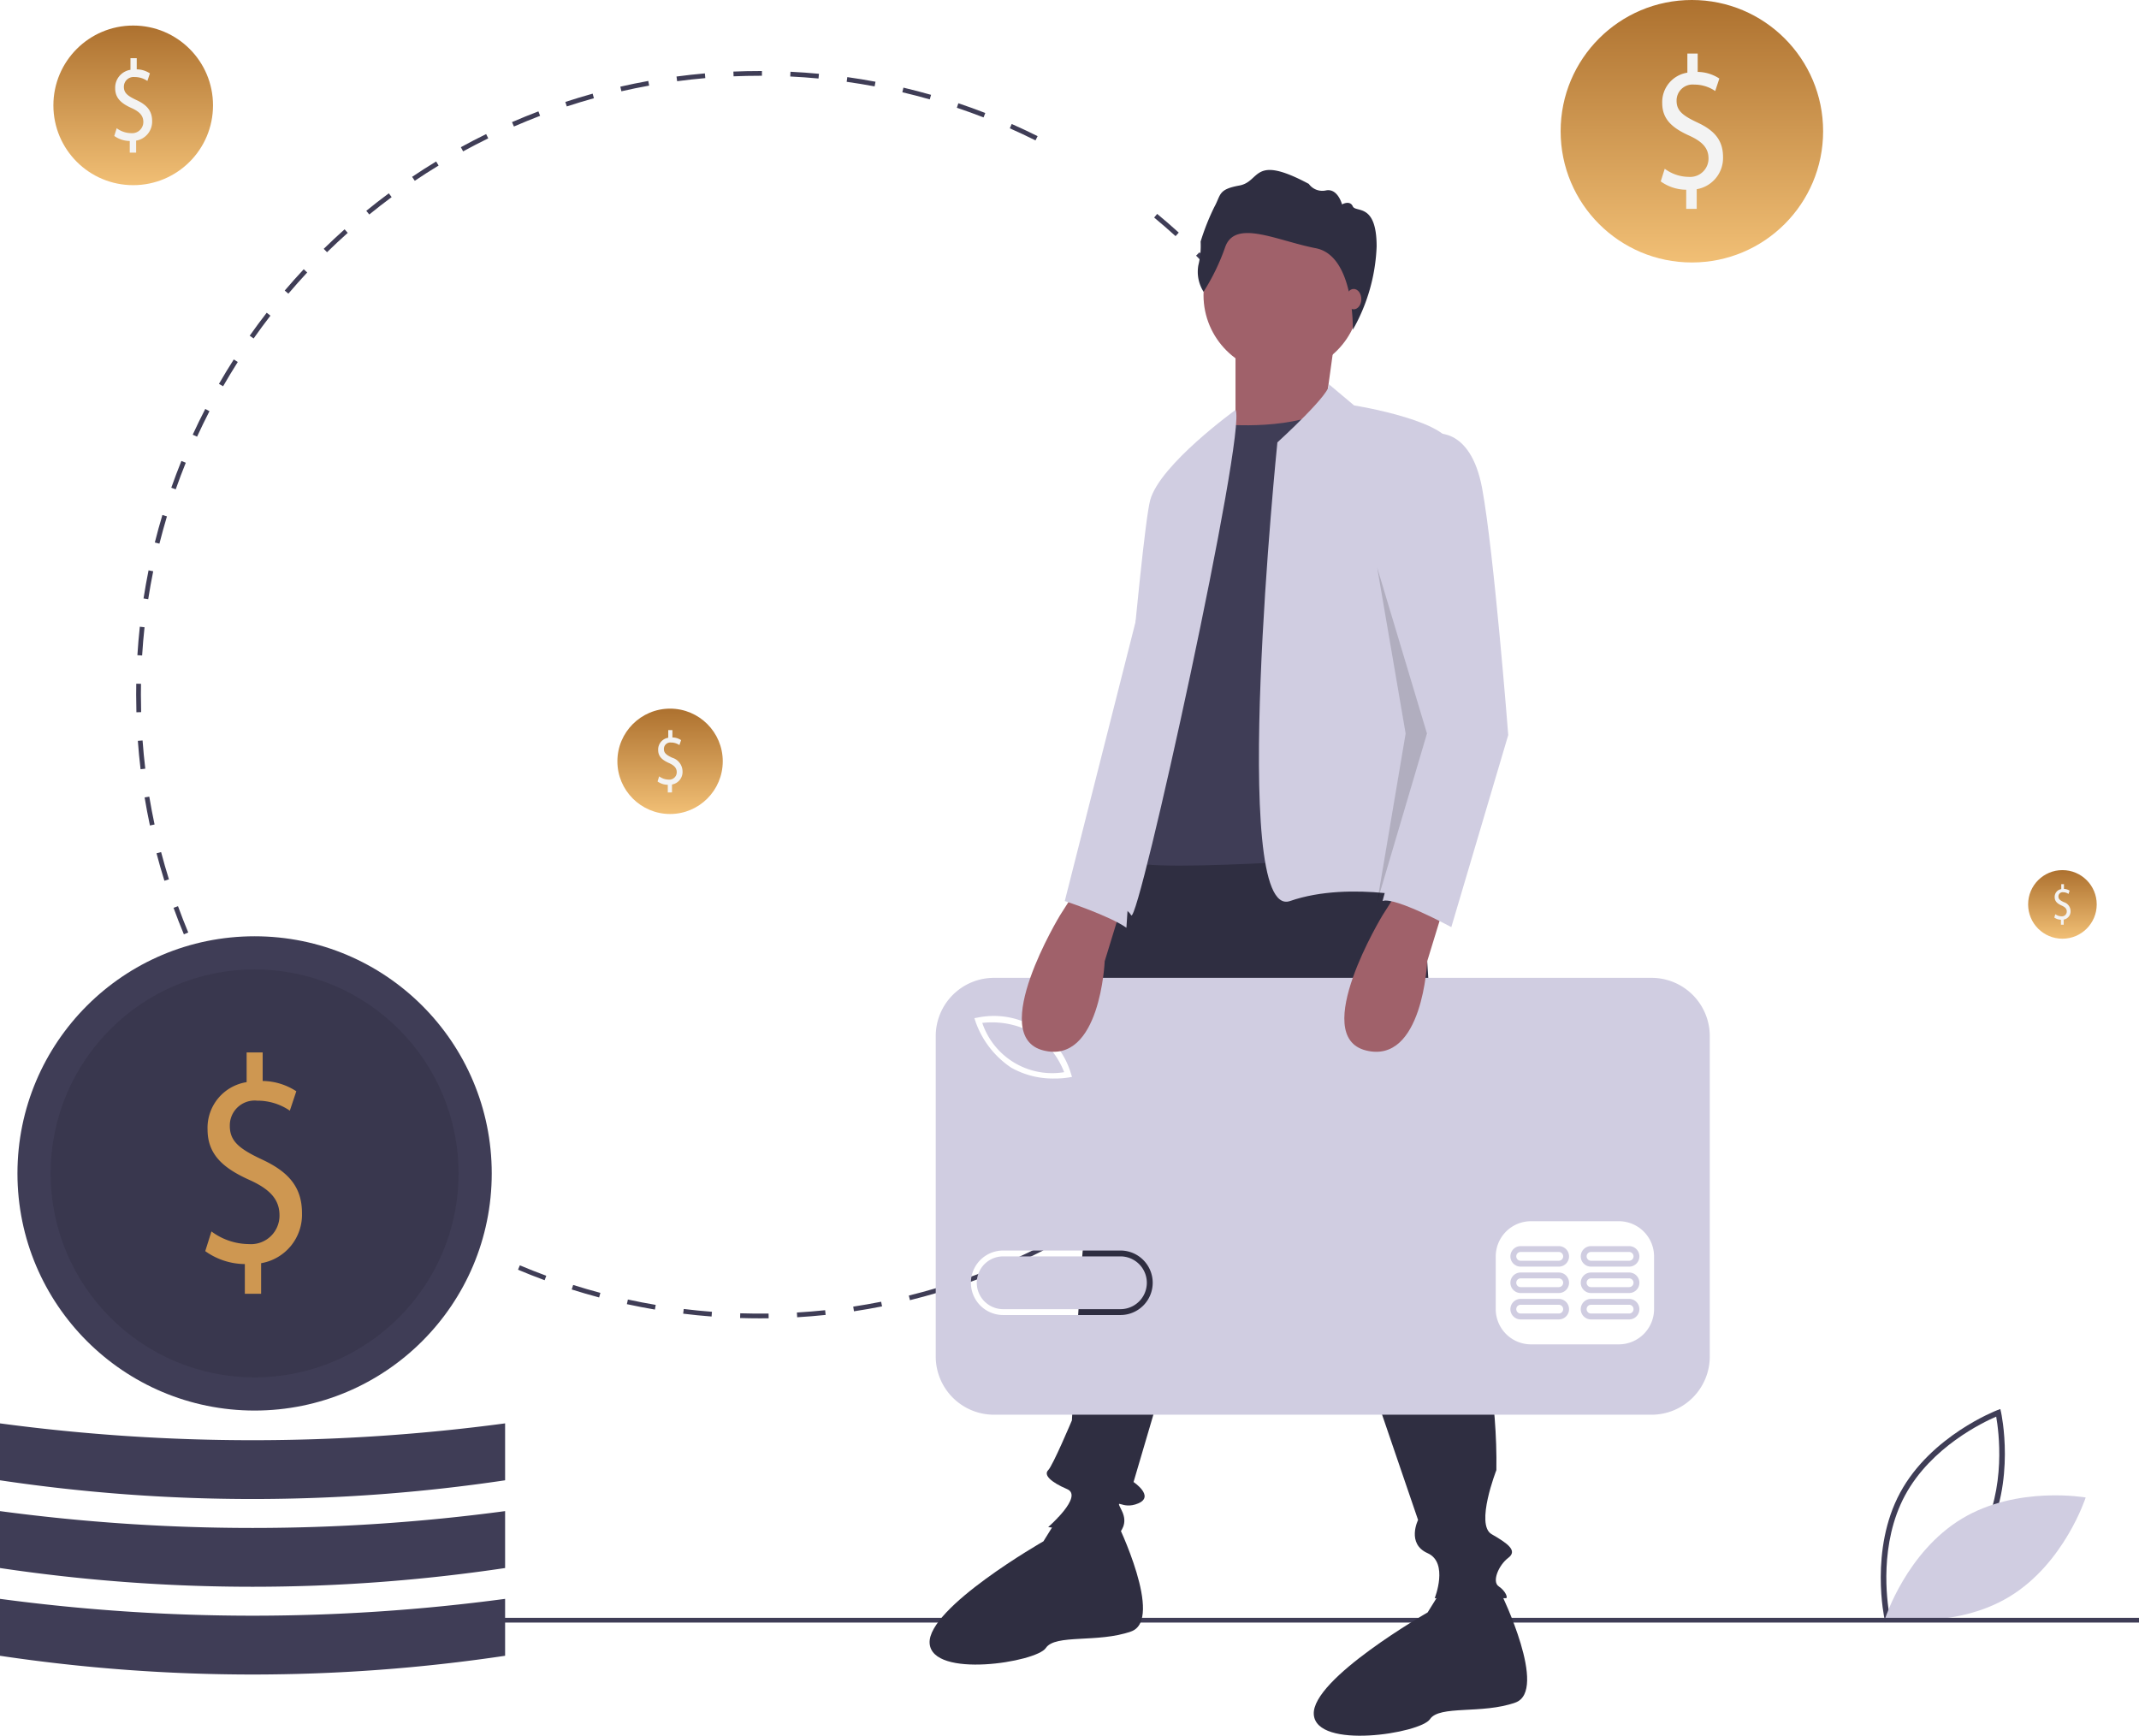 <svg xmlns="http://www.w3.org/2000/svg" xmlns:xlink="http://www.w3.org/1999/xlink" width="292.533" height="237.382" viewBox="0 0 292.533 237.382"><defs><clipPath id="a"><rect width="292.533" height="237.382" fill="none"/></clipPath><linearGradient id="b" x1="0.5" x2="0.5" y2="1" gradientUnits="objectBoundingBox"><stop offset="0" stop-color="#ad712f"/><stop offset="1" stop-color="#f1bf75"/></linearGradient></defs><g clip-path="url(#a)"><g transform="translate(-41.734 -76.818)"><g transform="translate(41.734 86.527)"><path d="M964.622,681.973c-.021-.094-2.083-9.5,2.128-17.3s13.2-11.252,13.289-11.286l.411-.154.1.428c.021.094,2.083,9.5-2.128,17.3s-13.2,11.252-13.289,11.286l-.411.154Zm15.264-27.7c-1.8.774-8.906,4.164-12.462,10.759s-2.484,14.4-2.141,16.324c1.8-.773,8.9-4.157,12.462-10.759s2.483-14.394,2.142-16.324Z" transform="translate(-706.884 -470.239)" fill="#3f3d56"/><path d="M976.5,692.82c-7.567,4.552-10.481,13.595-10.481,13.595s9.354,1.661,16.921-2.891,10.481-13.595,10.481-13.595S984.061,688.267,976.5,692.82Z" transform="translate(-708.179 -494.837)" fill="#d0cde1"/><path d="M313.714,259.587c-.9,0-1.809-.014-2.7-.042l.02-.648c1.281.04,2.589.051,3.876.033l.009.649Q314.316,259.587,313.714,259.587Zm5.106-.15-.038-.647c1.283-.076,2.583-.182,3.862-.316l.068.645c-1.29.135-2.6.243-3.892.319Zm-11.706-.1c-1.294-.1-2.6-.229-3.886-.387l.079-.644c1.275.156,2.572.285,3.856.384Zm19.472-.713-.1-.641c1.275-.194,2.559-.418,3.817-.668l.126.636c-1.268.252-2.562.478-3.846.673Zm-27.222-.237c-1.278-.217-2.568-.466-3.834-.74l.138-.634c1.257.273,2.537.52,3.805.735Zm34.88-1.285-.156-.63c1.251-.309,2.51-.651,3.74-1.016l.184.622c-1.24.368-2.508.712-3.769,1.024Zm-42.51-.372c-1.254-.333-2.515-.7-3.75-1.091l.2-.618c1.225.387,2.477.751,3.721,1.082Zm50-1.849-.213-.613c1.214-.422,2.436-.879,3.63-1.357l.241.6c-1.2.482-2.434.942-3.658,1.367Zm-57.451-.508c-1.218-.448-2.443-.93-3.641-1.435l.252-.6c1.189.5,2.4.98,3.613,1.425Zm64.693-2.39-.269-.59c1.166-.53,2.338-1.1,3.484-1.681l.3.578c-1.155.59-2.336,1.16-3.511,1.694Zm6.94-3.548-.321-.563c1.118-.638,2.235-1.309,3.318-1.994l.346.548c-1.091.69-2.216,1.367-3.343,2.009Zm6.591-4.17-.371-.531c1.053-.736,2.1-1.506,3.123-2.29l.4.514c-1.027.79-2.086,1.566-3.148,2.307Zm-98.86-.913c-1.047-.76-2.093-1.557-3.109-2.368l.4-.507c1.008.8,2.046,1.6,3.085,2.35Zm105.047-3.842-.418-.5c.981-.828,1.958-1.691,2.9-2.565l.44.476c-.952.881-1.937,1.75-2.926,2.585Zm-111.152-1.033c-.975-.854-1.944-1.742-2.879-2.64l.449-.468c.928.891,1.89,1.773,2.857,2.62Zm116.884-4.268-.462-.455c.9-.917,1.8-1.866,2.66-2.82l.482.434c-.866.962-1.768,1.918-2.68,2.841ZM251.9,233.068c-.895-.941-1.778-1.913-2.626-2.89l.49-.425c.841.969,1.718,1.934,2.606,2.868ZM379.649,228.4l-.5-.412c.817-.995,1.622-2.021,2.393-3.052l.519.388C381.283,226.368,380.472,227.4,379.649,228.4Zm-132.863-1.231c-.8-1.015-1.594-2.063-2.351-3.115l.526-.379c.751,1.044,1.536,2.084,2.333,3.091Zm137.542-5.026-.537-.364c.723-1.065,1.432-2.161,2.106-3.259l.553.34C385.771,219.97,385.057,221.074,384.328,222.147Zm-142.1-1.307c-.707-1.083-1.4-2.2-2.056-3.314l.559-.329c.653,1.108,1.339,2.214,2.041,3.289Zm146.191-5.355-.568-.314c.623-1.127,1.228-2.284,1.8-3.44l.582.288c-.575,1.164-1.185,2.33-1.813,3.466Zm3.464-7.012-.594-.26c.517-1.18,1.013-2.389,1.475-3.593l.606.232c-.466,1.213-.966,2.431-1.487,3.621Zm-156.937-1.4c-.5-1.193-.973-2.414-1.415-3.629l.61-.222c.438,1.206.911,2.417,1.4,3.6Zm159.742-5.908-.616-.2c.4-1.22.787-2.466,1.135-3.706l.625.175c-.351,1.249-.737,2.5-1.144,3.734Zm-162.407-1.421c-.386-1.236-.749-2.5-1.078-3.754l.627-.165c.327,1.245.687,2.5,1.07,3.725Zm164.521-6.1-.632-.147c.29-1.25.556-2.527.789-3.794l.638.117C397.362,191.1,397.095,192.39,396.8,193.65Zm-166.5-1.458c-.27-1.267-.515-2.557-.728-3.837l.64-.106c.211,1.27.454,2.551.722,3.808Zm167.915-6.222-.643-.088c.174-1.27.322-2.566.438-3.85l.646.058C398.54,183.385,398.391,184.691,398.216,185.971ZM229.022,184.49c-.153-1.284-.279-2.592-.373-3.887l.647-.048c.094,1.286.219,2.583.371,3.858Zm169.9-6.295-.648-.029c.058-1.285.087-2.589.087-3.874h.649C399.009,175.587,398.979,176.9,398.921,178.195ZM228.452,176.7c-.022-.8-.033-1.607-.034-2.411q0-.749.013-1.495l.649.011q-.013.74-.013,1.483c0,.8.011,1.6.033,2.393Zm.782-7.767-.647-.041c.081-1.3.193-2.6.332-3.891l.645.07c-.138,1.276-.249,2.575-.329,3.861Zm168.707-3.957c-.13-1.279-.308-1.9-.5-3.175l.642-.095c.189,1.283.352,2.262.483,3.551Zm-167.873-3.746-.641-.1c.2-1.283.43-2.576.686-3.844l.636.129c-.254,1.258-.484,2.542-.681,3.815Zm166.722-3.248c-.247-1.265-.526-2.539-.83-3.786l.63-.153c.306,1.256.587,2.54.836,3.814ZM231.6,153.638l-.629-.158c.315-1.256.664-2.523,1.037-3.765l.621.187C232.263,151.135,231.917,152.391,231.6,153.638Zm163.353-3.183c-.362-1.235-.757-2.477-1.175-3.693l.613-.211c.421,1.225.82,2.477,1.184,3.721Zm-161.12-4.249-.612-.215c.431-1.226.9-2.458,1.383-3.662l.6.243c-.483,1.194-.945,2.417-1.373,3.634Zm158.6-3.079c-.473-1.194-.98-2.392-1.506-3.561l.592-.266c.53,1.178,1.041,2.385,1.518,3.588Zm-155.69-4.12-.589-.271c.542-1.18,1.118-2.363,1.714-3.516l.576.3C237.859,136.663,237.286,137.837,236.749,139.008Zm152.516-2.93c-.581-1.145-1.2-2.293-1.828-3.41l.564-.32c.638,1.126,1.257,2.282,1.842,3.436Zm-148.956-3.966-.562-.324c.647-1.124,1.329-2.248,2.028-3.342l.547.349C241.628,129.88,240.951,131,240.309,132.111Zm145.145-2.768c-.685-1.091-1.4-2.178-2.133-3.231l.533-.37c.736,1.061,1.459,2.156,2.15,3.256Zm-140.97-3.769-.53-.374c.748-1.061,1.53-2.118,2.324-3.142l.512.4C246,123.472,245.226,124.521,244.484,125.574Zm136.558-2.592c-.782-1.024-1.6-2.042-2.42-3.025l.5-.417c.83.991,1.651,2.016,2.438,3.048Zm-131.806-3.535-.494-.421c.839-.986,1.714-1.967,2.6-2.916l.474.442C250.937,117.495,250.069,118.468,249.236,119.447Zm126.83-2.4c-.871-.948-1.775-1.888-2.686-2.794l.457-.46c.918.912,1.828,1.859,2.706,2.815ZM254.524,113.78l-.454-.464c.928-.907,1.887-1.8,2.852-2.666l.432.484c-.958.855-1.91,1.745-2.831,2.646Zm116.046-2.2c-.955-.866-1.941-1.72-2.93-2.539l.414-.5c1,.825,1.99,1.685,2.952,2.558ZM260.3,108.62l-.41-.5c1-.817,2.04-1.623,3.082-2.395l.386.521c-1.034.766-2.063,1.566-3.058,2.377Zm6.221-4.611-.362-.538c1.074-.722,2.179-1.43,3.285-2.1l.337.554c-1.1.668-2.195,1.37-3.26,2.087Zm6.612-4.022-.311-.569c1.136-.622,2.3-1.225,3.462-1.793l.285.583C275.419,98.771,274.263,99.37,273.136,99.987Zm78.28-1.5c-1.154-.575-2.336-1.131-3.514-1.651l.262-.593c1.187.524,2.378,1.084,3.541,1.664Zm-71.333-1.9-.258-.6c1.187-.514,2.4-1.008,3.609-1.467l.23.607C282.466,95.589,281.261,96.078,280.083,96.589Zm64.231-1.243c-1.2-.466-2.43-.91-3.654-1.321l.207-.615c1.233.414,2.471.861,3.681,1.331Zm-57-1.5-.2-.616c1.233-.4,2.49-.785,3.738-1.131l.173.625c-1.238.343-2.486.721-3.709,1.122Zm49.641-.964c-1.237-.353-2.5-.681-3.75-.976l.149-.631c1.261.3,2.532.628,3.779.983Zm-42.174-1.108-.144-.632c1.264-.289,2.551-.552,3.826-.782l.115.638C297.316,91.222,296.039,91.483,294.785,91.769Zm34.633-.67c-1.263-.237-2.55-.448-3.824-.627l.09-.642c1.284.18,2.581.393,3.854.632Zm-27.008-.706-.086-.643c1.284-.171,2.59-.315,3.881-.428l.056.646C304.98,90.08,303.685,90.223,302.41,90.393Zm19.334-.372c-1.278-.12-2.578-.213-3.865-.275l.032-.648c1.3.063,2.607.156,3.895.278Zm-11.615-.3-.027-.648c1.192-.05,2.407-.075,3.611-.075h.294l0,.649h-.292c-1.2,0-2.4.025-3.584.075Z" transform="translate(-209.797 -88.996)" fill="#3f3d56"/><rect width="237.724" height="0.649" transform="translate(54.809 211.549)" fill="#3f3d56"/><path d="M663.193,405l3.243,50.269s7.784,19.783,7.459,38.594c0,0-2.919,7.459-.649,8.757s3.568,2.27,2.27,3.243-2.27,3.243-1.3,3.892,1.3,1.622.973,1.622h-9.729s1.946-4.865-.973-6.162-1.3-4.54-1.3-4.54L641.464,437.11l-17.189,58.377s2.919,1.946.649,2.919-3.243-.973-2.27.973-.324,2.919-.324,3.243-9.729-.973-9.729-.973,4.865-4.216,2.595-5.189-3.243-1.946-2.595-2.595,3.243-6.811,3.243-6.811,1.3-23.351,1.622-24.324,0-5.513,0-7.784-.324-11.351.649-13.621,1.946-30.161,7.135-33.4S663.193,405,663.193,405Z" transform="translate(-469.249 -302.51)" fill="#2f2e41"/><path d="M588.622,699.482s6.486,13.3,1.946,14.919-10.378.324-11.675,2.27-15.567,4.216-15.891-.649,15.567-13.946,15.567-13.946l2.07-3.333Z" transform="translate(-435.866 -500.992)" fill="#2f2e41"/><path d="M750.622,729.482s6.486,13.3,1.946,14.919-10.378.324-11.675,2.27-15.567,4.216-15.891-.649,15.567-13.946,15.567-13.946l2.07-3.333Z" transform="translate(-545.326 -521.263)" fill="#2f2e41"/><circle cx="10.702" cy="10.702" r="10.702" transform="translate(164.594 19.954)" fill="#a0616a"/><path d="M534.632,112.025l-1.3,9.405-9.729,7.459-2.595-3.567V113Z" transform="translate(-352.039 -75.693)" fill="#a0616a"/><path d="M660.659,232.616s10.054.973,15.243-2.595l10.378,61.3s-36.648,2.919-38.269.973V273.155l6.486-31.134Z" transform="translate(-493.309 -184.284)" fill="#3f3d56"/><path d="M711.412,220.985l3.488,2.931s14.27,2.27,13.3,6.162L724.3,276.13l1.3,15.567s-11.027-2.919-19.459,0-1.733-62.724-1.733-62.724S712.14,221.946,711.412,220.985Z" transform="translate(-529.711 -178.179)" fill="#d0cde1"/><path d="M656.2,231.931s-10.378,7.489-11.675,12.353-5.513,56.107-5.513,56.107,1.946-.973,2.919.649S657.821,234.5,656.2,231.931Z" transform="translate(-487.228 -185.575)" fill="#d0cde1"/><path d="M676.829,147.387a5.116,5.116,0,0,1-.713-3.61,10.94,10.94,0,0,0,.312-3.253A32.2,32.2,0,0,1,678.3,135.8c.936-1.693.49-2.406,3.431-2.941s1.738-4.367,9.492-.223a2.274,2.274,0,0,0,2.362.891c1.6-.312,2.184,1.916,2.184,1.916s1.07-.624,1.471.267,3.261-.535,3.261,5.481a24.908,24.908,0,0,1-3.254,11.39s.239-10.119-5.064-11.144-11.007-4.011-12.388-.178a29.213,29.213,0,0,1-2.963,6.127Z" transform="translate(-512.23 -117.197)" fill="#2f2e41"/><ellipse cx="1.046" cy="1.395" rx="1.046" ry="1.395" transform="translate(184.085 29.807)" fill="#a0616a"/><path d="M592.057,491.591a11.674,11.674,0,0,0-6.837-1.307,10.08,10.08,0,0,0,11.2,6.736A11.683,11.683,0,0,0,592.057,491.591Z" transform="translate(-450.882 -360.097)" fill="#d0cde1"/><path d="M602.549,588.87H586.509a3.609,3.609,0,1,0,0,7.218h16.039a3.609,3.609,0,1,0,0-7.218Z" transform="translate(-449.315 -426.753)" fill="#d0cde1"/><path d="M663.485,471.412H573.557a7.966,7.966,0,0,0-7.966,7.966v43.815a7.966,7.966,0,0,0,7.966,7.966h89.928a7.966,7.966,0,0,0,7.966-7.966V479.378a7.966,7.966,0,0,0-7.966-7.966Zm-92.153,5.434a10.993,10.993,0,0,1,12.757,7.675l.141.437-.452.08a12.008,12.008,0,0,1-1.951.143,11.62,11.62,0,0,1-5.924-1.493,12.583,12.583,0,0,1-4.881-6.325l-.141-.437Zm19.521,40.679H574.814a4.411,4.411,0,0,1,0-8.822h16.039a4.411,4.411,0,1,1,0,8.822Zm72.979-.8a4.826,4.826,0,0,1-4.812,4.812h-12.03a4.826,4.826,0,0,1-4.812-4.812v-7.218a4.826,4.826,0,0,1,4.812-4.812h12.03a4.826,4.826,0,0,1,4.812,4.812Z" transform="translate(-437.619 -347.388)" fill="#d0cde1"/><path d="M814.542,606.8h-5.213a1.4,1.4,0,0,0,0,2.807h5.213a1.4,1.4,0,0,0,0-2.807Zm0,2h-5.213a.6.6,0,1,1,0-1.2h5.213a.6.6,0,0,1,0,1.2Z" transform="translate(-601.361 -438.867)" fill="#d0cde1"/><path d="M844.215,606.8H839a1.4,1.4,0,0,0,0,2.807h5.213a1.4,1.4,0,0,0,0-2.807Zm0,2H839a.6.6,0,0,1,0-1.2h5.213a.6.6,0,1,1,0,1.2Z" transform="translate(-621.41 -438.867)" fill="#d0cde1"/><path d="M814.542,595.67h-5.213a1.4,1.4,0,0,0,0,2.807h5.213a1.4,1.4,0,0,0,0-2.807Zm0,2h-5.213a.6.6,0,0,1,0-1.2h5.213a.6.6,0,0,1,0,1.2Z" transform="translate(-601.361 -431.348)" fill="#d0cde1"/><path d="M844.215,595.67H839a1.4,1.4,0,0,0,0,2.807h5.213a1.4,1.4,0,0,0,0-2.807Zm0,2H839a.6.6,0,0,1,0-1.2h5.213a.6.6,0,0,1,0,1.2Z" transform="translate(-621.41 -431.348)" fill="#d0cde1"/><path d="M814.542,584.542h-5.213a1.4,1.4,0,0,0,0,2.807h5.213a1.4,1.4,0,0,0,0-2.807Zm0,2h-5.213a.6.6,0,1,1,0-1.2h5.213a.6.6,0,0,1,0,1.2Z" transform="translate(-601.361 -423.829)" fill="#d0cde1"/><path d="M844.215,584.542H839a1.4,1.4,0,0,0,0,2.807h5.213a1.4,1.4,0,0,0,0-2.807Zm0,2H839a.6.6,0,0,1,0-1.2h5.213a.6.6,0,1,1,0,1.2Z" transform="translate(-621.41 -423.829)" fill="#d0cde1"/><path d="M751.557,436.291l-2.325,7.586s-.594,14.143-8.378,12.2,2.27-18.486,2.27-18.486l2.27-3.567Z" transform="translate(-554.045 -322.124)" fill="#a0616a"/><path d="M615.557,436.291l-2.325,7.586s-.594,14.143-8.378,12.2,2.27-18.486,2.27-18.486l2.27-3.567Z" transform="translate(-462.152 -322.124)" fill="#a0616a"/><path d="M760.822,241.88s5.189-1.3,6.811,7.459,3.567,33.729,3.567,33.729l-7.784,26.27s-7.784-4.216-9.405-3.567l6.125-22.806-5.152-23.247S759.524,241.88,760.822,241.88Z" transform="translate(-564.931 -192.251)" fill="#d0cde1"/><path d="M580.747,209.393l6.811,22.7-6.811,23.026,3.892-23.026Z" transform="translate(-392.402 -141.483)" opacity="0.15"/><path d="M631.686,297.021l-11.675,46.053s6.159,2.033,8.429,3.654Z" transform="translate(-474.39 -229.555)" fill="#d0cde1"/><circle cx="32.432" cy="32.432" r="32.432" transform="translate(2.387 118.338)" fill="#3f3d56"/><circle cx="27.891" cy="27.891" r="27.891" transform="translate(6.928 122.878)" opacity="0.1"/><path d="M262.964,535.88V531.82a9.426,9.426,0,0,1-5.413-1.769l.849-2.693a8.653,8.653,0,0,0,5.095,1.728,3.9,3.9,0,0,0,4.21-3.939c0-2.211-1.38-3.577-4-4.783-3.609-1.608-5.838-3.457-5.838-6.953a6.32,6.32,0,0,1,5.343-6.471v-4.06h2.194v3.9a8.608,8.608,0,0,1,4.6,1.407l-.885,2.653a7.818,7.818,0,0,0-4.458-1.367,3.4,3.4,0,0,0-3.75,3.457c0,2.09,1.309,3.135,4.387,4.582,3.644,1.688,5.484,3.778,5.484,7.355a6.726,6.726,0,0,1-5.59,6.833v4.18Z" transform="translate(-229.481 -368.652)" fill="#ce9751"/><path d="M240.079,741.073a234.165,234.165,0,0,1-69.079,0v-7.784a260.207,260.207,0,0,0,69.079,0Z" transform="translate(-171 -524.334)" fill="#3f3d56"/><path d="M240.079,704.073a234.165,234.165,0,0,1-69.079,0v-7.784a260.209,260.209,0,0,0,69.079,0Z" transform="translate(-171 -499.334)" fill="#3f3d56"/><path d="M240.079,667.073a234.165,234.165,0,0,1-69.079,0v-7.784a260.209,260.209,0,0,0,69.079,0Z" transform="translate(-171 -474.334)" fill="#3f3d56"/></g><g transform="translate(15 26)"><circle cx="10.915" cy="10.915" r="10.915" transform="translate(34.036 54.312)" fill="url(#b)"/><path d="M259.669,515.8v-1.589a3.689,3.689,0,0,1-2.118-.692l.332-1.054a3.387,3.387,0,0,0,1.994.676,1.527,1.527,0,0,0,1.648-1.541c0-.865-.54-1.4-1.565-1.872-1.412-.629-2.285-1.353-2.285-2.721a2.473,2.473,0,0,1,2.091-2.533v-1.589h.858v1.526a3.369,3.369,0,0,1,1.8.55L262.079,506a3.06,3.06,0,0,0-1.745-.535,1.329,1.329,0,0,0-1.468,1.353c0,.818.512,1.227,1.717,1.793,1.426.661,2.146,1.479,2.146,2.879a2.632,2.632,0,0,1-2.188,2.674V515.8Z" transform="translate(-215.189 -444.11)" fill="#f3f3f3"/></g><g transform="translate(92.133 119.421)"><circle cx="7.205" cy="7.205" r="7.205" transform="translate(34.036 54.312)" fill="url(#b)"/><path d="M258.949,511.405v-1.049a2.435,2.435,0,0,1-1.4-.457l.219-.7a2.235,2.235,0,0,0,1.316.446,1.008,1.008,0,0,0,1.088-1.017c0-.571-.356-.924-1.033-1.236-.932-.415-1.508-.893-1.508-1.8a1.633,1.633,0,0,1,1.38-1.672v-1.049h.567v1.007a2.224,2.224,0,0,1,1.188.363l-.229.685a2.02,2.02,0,0,0-1.152-.353.877.877,0,0,0-.969.893c0,.54.338.81,1.133,1.184a1.981,1.981,0,0,1,1.417,1.9,1.738,1.738,0,0,1-1.444,1.765v1.08Z" transform="translate(-218.019 -445.626)" fill="#f3f3f3"/></g><g transform="translate(221.133 22.505)"><circle cx="17.949" cy="17.949" r="17.949" transform="translate(34.036 54.312)" fill="url(#b)"/><path d="M261.034,524.117V521.5a6.067,6.067,0,0,1-3.484-1.138l.546-1.733a5.568,5.568,0,0,0,3.279,1.112,2.511,2.511,0,0,0,2.709-2.535c0-1.423-.888-2.3-2.573-3.078-2.322-1.035-3.757-2.224-3.757-4.475a4.067,4.067,0,0,1,3.438-4.164v-2.612h1.412v2.509a5.54,5.54,0,0,1,2.96.905L265,508a5.031,5.031,0,0,0-2.869-.879,2.186,2.186,0,0,0-2.413,2.224c0,1.345.843,2.017,2.823,2.949,2.345,1.086,3.529,2.431,3.529,4.733a4.328,4.328,0,0,1-3.6,4.4v2.69Z" transform="translate(-209.824 -441.238)" fill="#f3f3f3"/></g><g transform="translate(285.067 141.505)"><circle cx="4.691" cy="4.691" r="4.691" transform="translate(34.036 54.312)" fill="url(#b)"/><path d="M258.461,508.431v-.683a1.586,1.586,0,0,1-.91-.3l.143-.453a1.455,1.455,0,0,0,.857.291.656.656,0,0,0,.708-.662c0-.372-.232-.6-.672-.8-.607-.27-.982-.581-.982-1.169a1.063,1.063,0,0,1,.9-1.088v-.683h.369v.656a1.448,1.448,0,0,1,.774.237l-.149.446a1.315,1.315,0,0,0-.75-.23.571.571,0,0,0-.631.581c0,.352.22.527.738.771a1.29,1.29,0,0,1,.922,1.237,1.131,1.131,0,0,1-.94,1.149v.7Z" transform="translate(-219.937 -446.653)" fill="#f3f3f3"/></g></g></g></svg>